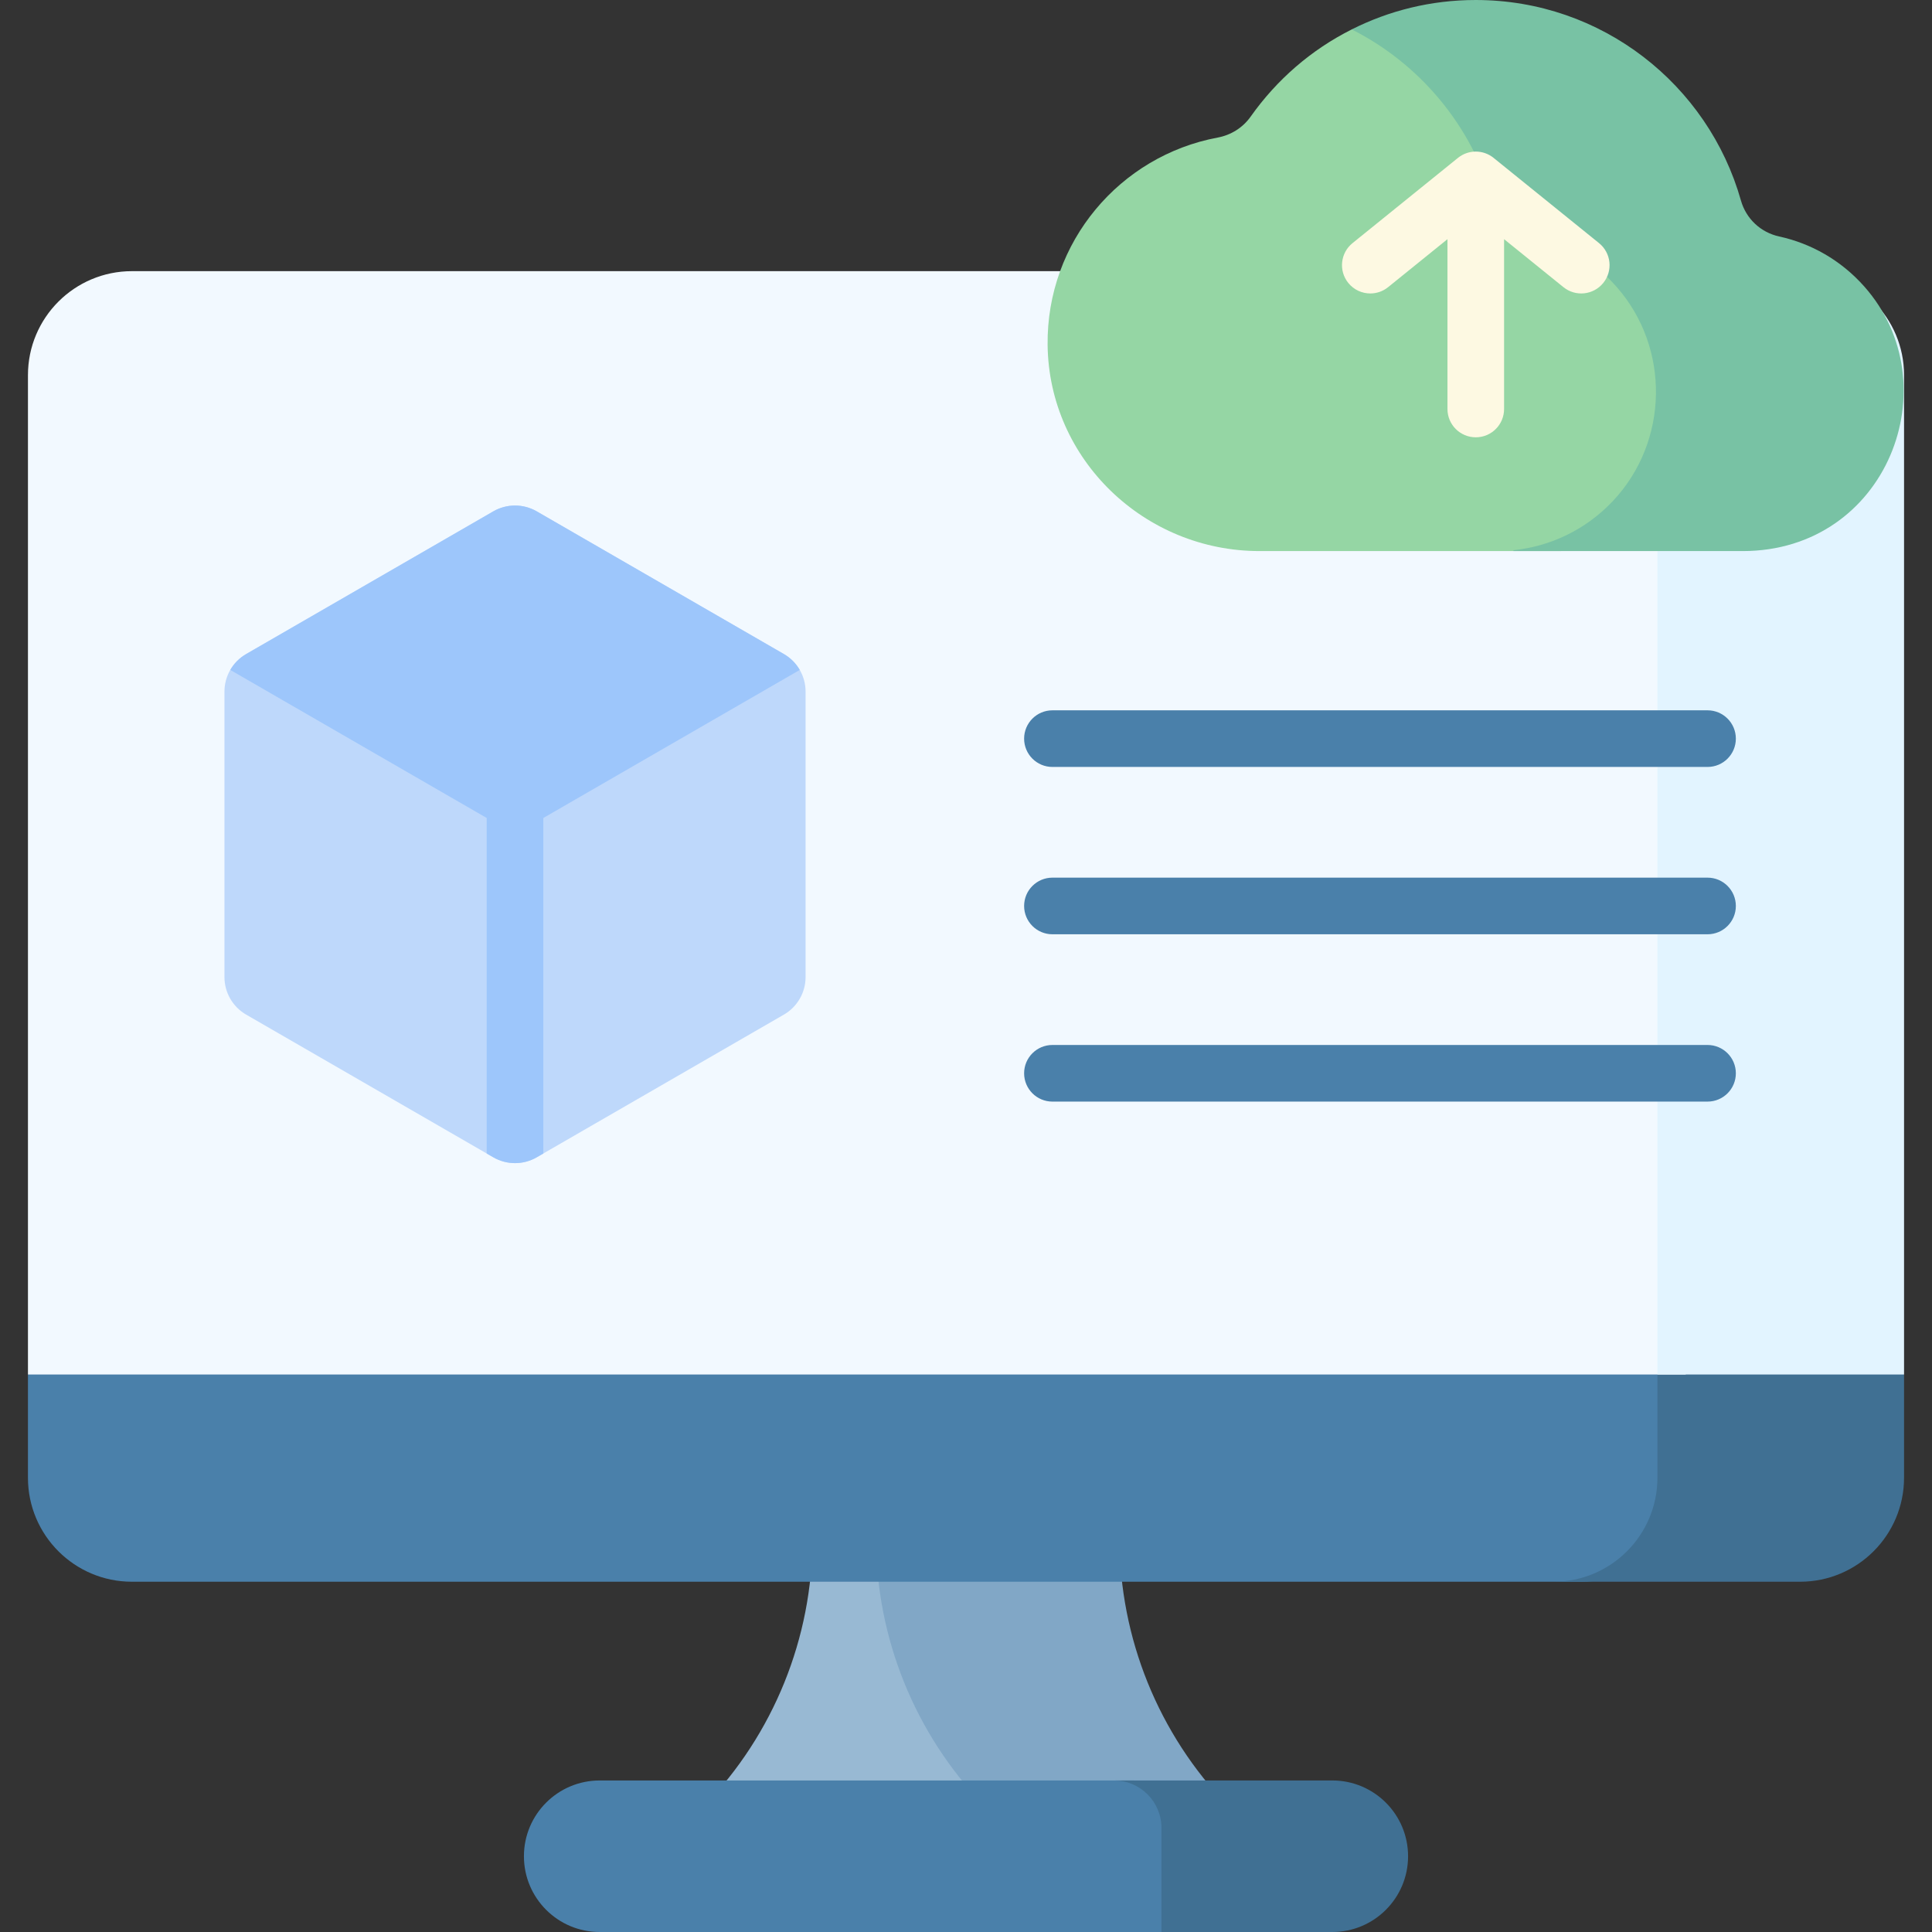 <svg id="Capa_1" enable-background="new 0 0 512 512" height="50%" viewBox="0 0 512 512" width="50%" xmlns="http://www.w3.org/2000/svg"><rect x="0" y="0" width="512" height="512" fill="#333333" stroke="none"/><g><g><g><g><path d="m264.655 478.61c-18.438-19.048-28.746-44.52-28.746-71.03v-3.685h-20.591v3.685c0 26.51-10.308 51.981-28.746 71.03l-12.885 13.312h103.854z" fill="#98b9d3"/><path d="m325.428 478.61c-18.438-19.048-28.746-44.52-28.746-71.03v-3.685c-22.34 0-42.162 0-64.524 0v3.685c0 26.51 10.308 51.981 28.746 71.03l12.885 13.312h64.524z" fill="#81a7c6"/><path d="m300.23 471.843h-141.305c-11.089 0-20.078 8.989-20.078 20.078 0 11.089 8.989 20.078 20.078 20.078h148.87l5.002-2.303v-25.283c0-6.94-5.626-12.567-12.567-12.57z" fill="#4a80aa"/><path d="m353.075 471.843h-57.851c6.943 0 12.572 5.629 12.572 12.572v27.585h45.279c11.089 0 20.078-8.989 20.078-20.078 0-11.089-8.99-20.079-20.078-20.079z" fill="#407093"/></g><g><path d="m446.737 391.614v-37.995h-425.074l-14.255 10.642v27.353c0 15.222 12.34 27.562 27.562 27.562h384.208c15.221-.002 27.559-12.341 27.559-27.562z" fill="#4a80aa"/><path d="m504.592 391.614v-27.353l-14.255-10.642h-51.102v37.995c0 15.221-12.338 27.56-27.559 27.562h65.355c15.221 0 27.561-12.34 27.561-27.562z" fill="#407093"/></g><g><g><g><g><g><path d="m446.737 99.42c0-15.222-12.34-27.561-27.562-27.561h-384.205c-15.222 0-27.562 12.34-27.562 27.561v264.841h439.329z" fill="#f2f9ff"/><g><path d="m439.235 99.42v264.841h65.358v-264.841c0-15.222-12.34-27.561-27.562-27.561h-65.358c15.222-.001 27.562 12.339 27.562 27.561z" fill="#e2f4ff"/></g></g></g></g></g></g></g></g><g><g><g><g><g><g><path d="m452.516 203.249h-173.611c-4.144 0-7.503-3.359-7.503-7.503s3.359-7.503 7.503-7.503h173.611c4.144 0 7.503 3.359 7.503 7.503s-3.359 7.503-7.503 7.503z" fill="#4a80aa"/></g><g><path d="m452.516 247.593h-173.611c-4.144 0-7.503-3.359-7.503-7.503s3.359-7.503 7.503-7.503h173.611c4.144 0 7.503 3.359 7.503 7.503s-3.359 7.503-7.503 7.503z" fill="#4a80aa"/></g><g><path d="m452.516 291.935h-173.611c-4.144 0-7.503-3.359-7.503-7.503s3.359-7.503 7.503-7.503h173.611c4.144 0 7.503 3.359 7.503 7.503 0 4.145-3.359 7.503-7.503 7.503z" fill="#4a80aa"/></g></g><g><g><path d="m213.487 258.926v-75.641c0-4.107-2.191-7.901-5.747-9.955l-65.507-37.821c-3.557-2.053-7.938-2.053-11.495 0l-65.507 37.821c-3.556 2.053-5.747 5.848-5.747 9.955v75.641c0 4.107 2.191 7.901 5.747 9.955l65.507 37.821c3.557 2.053 7.938 2.053 11.495 0l65.507-37.821c3.557-2.054 5.747-5.849 5.747-9.955z" fill="#bed8fb"/><g fill="#9dc6fb"><path d="m136.486 204.599c-4.144 0-7.503 3.359-7.503 7.503v93.585l1.755 1.013c3.557 2.053 7.938 2.053 11.495 0l1.755-1.013v-93.585c0-4.144-3.359-7.503-7.502-7.503z"/><path d="m143.686 216.948 68.261-39.41c-.992-1.719-2.429-3.181-4.207-4.207l-65.507-37.82c-3.557-2.053-7.938-2.053-11.495 0l-65.507 37.82c-1.778 1.027-3.215 2.489-4.207 4.207l68.261 39.41c4.456 2.572 9.946 2.572 14.401 0z"/></g></g></g></g></g><g><path d="m430.99 134.837c15.426-16.293 15.862-42.081.957-58.852-6.451-7.259-14.694-11.818-23.401-13.692-5.054-1.088-8.979-5.03-10.396-10.001-5.53-19.396-18.624-35.602-35.89-45.226l-4.034.731c-10.781 5.411-19.879 13.334-26.793 23.109-2.075 2.935-5.214 4.893-8.747 5.552-25.853 4.826-45.374 27.636-45.061 54.961.349 30.418 25.737 54.622 56.157 54.622h79.918c6.363-2.215 12.314-5.949 17.29-11.204z" fill="#95d6a4"/><path d="m401.077 145.811v.231h60.753c38.307 0 55.251-44.206 32.192-70.153-6.212-6.99-14.142-11.394-22.523-13.224-4.898-1.069-8.77-4.7-10.132-9.525-8.657-30.666-36.843-53.14-70.28-53.14-11.821 0-22.984 2.81-32.861 7.797 18.007 9.091 31.737 25.42 37.366 45.164 1.371 4.811 5.17 8.625 10.061 9.678 8.426 1.813 16.403 6.226 22.645 13.25 14.423 16.23 14.001 41.185-.926 56.952-7.248 7.654-16.632 11.973-26.295 12.97z" fill="#78c2a4"/><path d="m423.763 64.431-27.951-22.594c-2.751-2.223-6.682-2.223-9.433 0l-27.95 22.594c-3.222 2.605-3.723 7.33-1.118 10.552 1.482 1.834 3.651 2.786 5.839 2.786 1.656 0 3.324-.546 4.712-1.668l15.731-12.717v45.003c0 4.144 3.359 7.503 7.503 7.503s7.503-3.359 7.503-7.503v-45.002l15.731 12.717c3.222 2.604 7.946 2.104 10.551-1.119s2.105-7.946-1.118-10.552z" fill="#fdf9e2"/></g></g></g></g></svg>